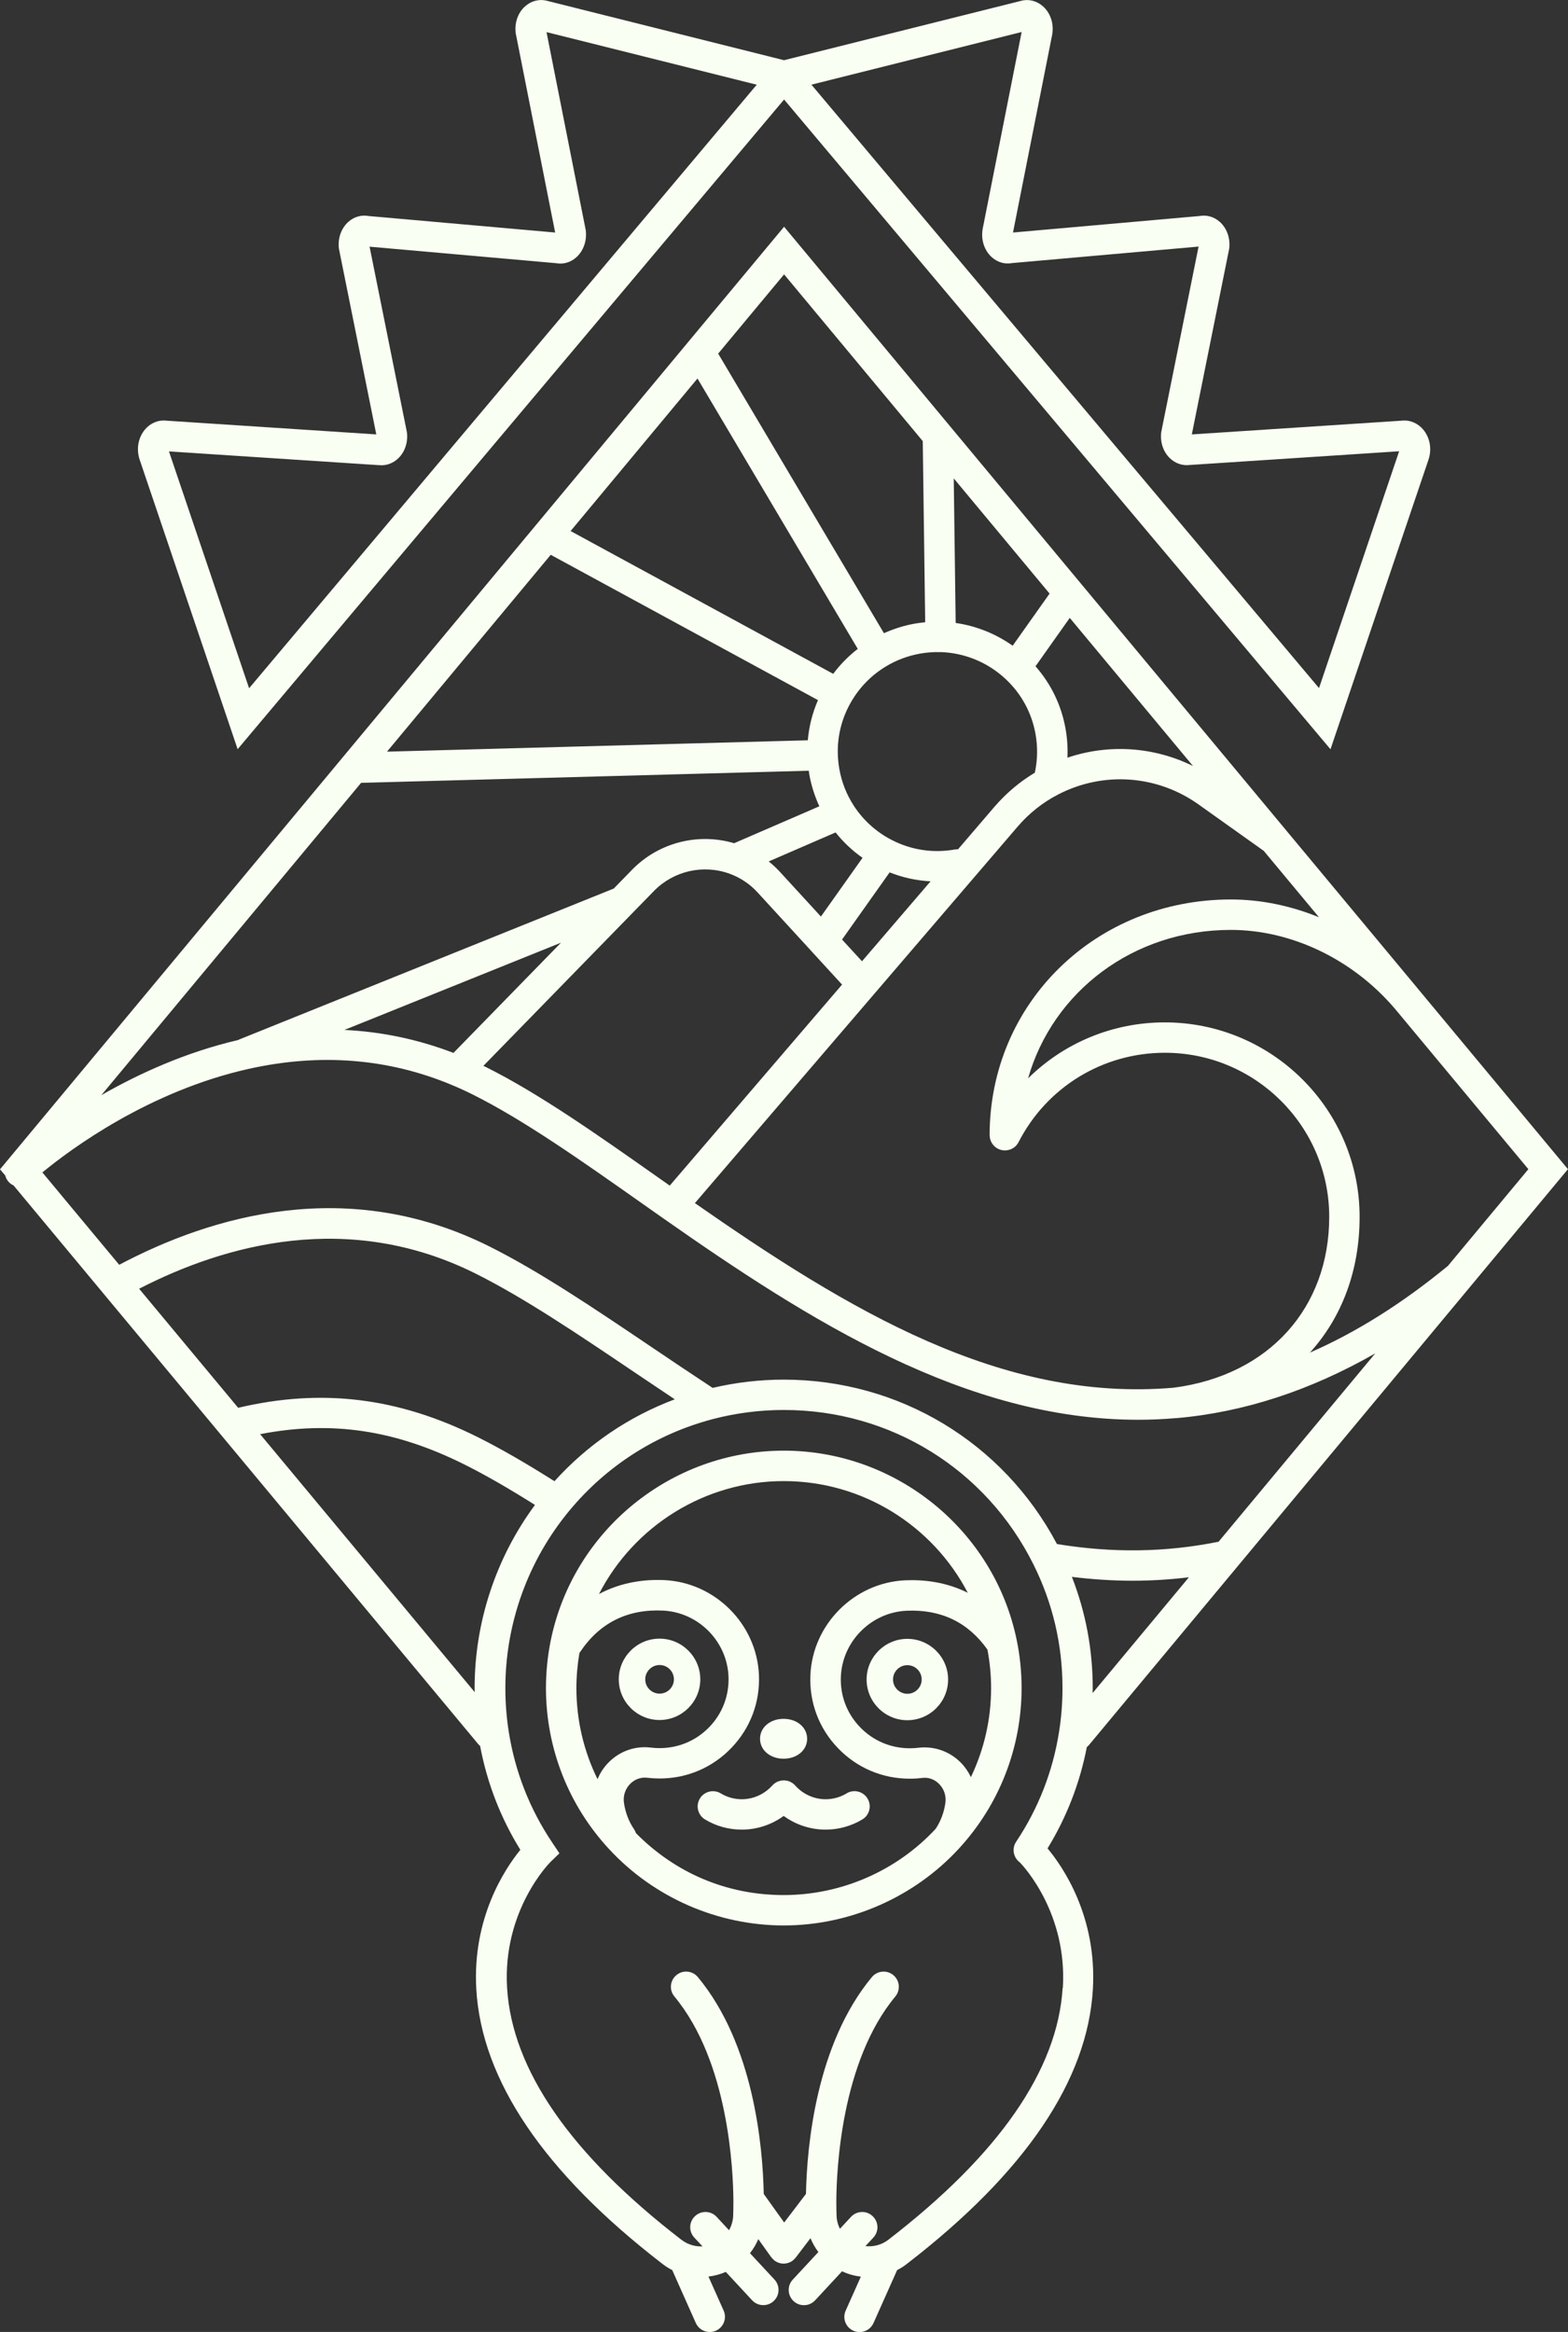 <svg width="156" height="232" viewBox="0 0 156 232" fill="none" xmlns="http://www.w3.org/2000/svg">
<rect x="0" y="0" width="156" height="232" fill="#333333" stroke="none"/>
<g clip-path="url(#clip0_3994_1286)">
<path d="M84.226 178.421C83.594 178.799 82.876 179.001 82.143 179.001C80.986 179.001 79.878 178.502 79.075 177.593C79.019 177.533 78.953 177.477 78.888 177.427C78.872 177.417 78.857 177.401 78.842 177.391C78.791 177.356 78.736 177.326 78.68 177.3C78.645 177.28 78.615 177.26 78.579 177.245C78.544 177.23 78.503 177.22 78.463 177.205C78.407 177.184 78.352 177.164 78.291 177.154C78.261 177.149 78.235 177.149 78.205 177.144C78.134 177.134 78.063 177.124 77.993 177.124C77.988 177.124 77.978 177.124 77.972 177.124C77.952 177.124 77.937 177.129 77.917 177.129C77.836 177.129 77.75 177.139 77.669 177.154C77.639 177.159 77.608 177.169 77.578 177.179C77.507 177.2 77.436 177.225 77.366 177.25C77.335 177.265 77.305 177.275 77.28 177.29C77.214 177.326 77.153 177.361 77.093 177.406C77.067 177.427 77.042 177.442 77.017 177.462C76.997 177.477 76.971 177.492 76.951 177.512C76.916 177.548 76.885 177.588 76.85 177.623C76.84 177.639 76.825 177.649 76.81 177.659C76.031 178.512 74.934 179.001 73.796 179.001C73.058 179.001 72.341 178.799 71.714 178.421C70.996 177.987 70.066 178.214 69.631 178.93C69.196 179.647 69.424 180.576 70.141 181.01C71.238 181.676 72.502 182.024 73.796 182.024C75.303 182.024 76.764 181.54 77.967 180.661C79.171 181.54 80.627 182.024 82.143 182.024C83.427 182.024 84.691 181.671 85.793 181.01C86.511 180.581 86.744 179.647 86.309 178.93C85.879 178.214 84.944 177.982 84.226 178.416V178.421Z" fill="#F9FFF2"/>
<path d="M77.957 174.969C79.297 174.969 80.303 174.116 80.303 172.986C80.303 171.855 79.297 171.002 77.957 171.002C76.617 171.002 75.616 171.855 75.616 172.986C75.616 174.116 76.622 174.969 77.957 174.969Z" fill="#F9FFF2"/>
<path d="M90.272 163.044C88.038 163.044 86.218 164.861 86.218 167.091C86.218 169.322 88.038 171.139 90.272 171.139C92.507 171.139 94.327 169.322 94.327 167.091C94.327 164.861 92.507 163.044 90.272 163.044ZM90.272 168.509C89.489 168.509 88.847 167.873 88.847 167.086C88.847 166.299 89.484 165.663 90.272 165.663C91.061 165.663 91.698 166.299 91.698 167.086C91.698 167.873 91.061 168.509 90.272 168.509Z" fill="#F9FFF2"/>
<path d="M69.671 167.071C69.671 164.84 67.851 163.024 65.617 163.024C63.382 163.024 61.562 164.84 61.562 167.071C61.562 169.302 63.382 171.118 65.617 171.118C67.851 171.118 69.671 169.302 69.671 167.071ZM64.196 167.071C64.196 166.289 64.833 165.648 65.622 165.648C66.41 165.648 67.047 166.284 67.047 167.071C67.047 167.858 66.41 168.494 65.622 168.494C64.833 168.494 64.196 167.858 64.196 167.071Z" fill="#F9FFF2"/>
<path d="M101.162 163.241C101.162 163.241 101.162 163.231 101.162 163.226C101.162 163.226 101.162 163.216 101.162 163.21C98.933 152.264 89.186 144.321 77.978 144.321C66.769 144.321 57.037 152.254 54.798 163.18C54.479 164.75 54.317 166.349 54.317 167.939C54.317 173.909 56.552 179.607 60.617 183.982C65.081 188.796 71.41 191.557 77.978 191.557C84.545 191.557 90.95 188.761 95.419 183.891C99.428 179.531 101.638 173.864 101.638 167.939C101.638 166.354 101.481 164.77 101.167 163.236L101.162 163.241ZM60.541 175.347C60.066 175.827 59.702 176.392 59.449 177.003C58.074 174.212 57.346 171.123 57.346 167.944C57.346 166.773 57.452 165.592 57.649 164.432C57.674 164.401 57.7 164.376 57.725 164.341C59.656 161.454 62.426 160.066 65.955 160.233C69.454 160.394 72.315 163.256 72.477 166.748C72.563 168.641 71.896 170.432 70.591 171.795C69.282 173.162 67.523 173.914 65.632 173.914C65.334 173.914 65.045 173.899 64.767 173.864C63.205 173.667 61.663 174.207 60.541 175.347ZM94.054 179.38C93.918 180.323 93.589 181.186 93.094 181.938C89.201 186.132 83.7 188.534 77.972 188.534C72.245 188.534 67.138 186.293 63.271 182.372C63.225 182.241 63.17 182.115 63.089 181.994C62.558 181.222 62.219 180.333 62.078 179.359C61.977 178.658 62.204 177.972 62.7 177.467C62.968 177.199 63.539 176.765 64.398 176.866C64.798 176.912 65.212 176.937 65.627 176.937C68.357 176.937 70.895 175.852 72.78 173.879C74.661 171.911 75.632 169.327 75.505 166.602C75.273 161.565 71.137 157.432 66.092 157.2C64.196 157.114 61.855 157.377 59.595 158.583C63.053 151.846 70.101 147.349 77.972 147.349C85.844 147.349 92.805 151.795 96.284 158.462C94.11 157.372 91.87 157.139 90.045 157.22C85 157.452 80.859 161.58 80.627 166.622C80.5 169.347 81.466 171.931 83.352 173.899C85.237 175.872 87.78 176.957 90.51 176.957C90.94 176.957 91.36 176.932 91.744 176.882C92.598 176.776 93.175 177.215 93.438 177.487C93.933 177.992 94.155 178.678 94.054 179.375V179.38ZM96.592 176.796C96.344 176.276 96.016 175.792 95.606 175.373C94.484 174.232 92.942 173.692 91.36 173.879C91.097 173.914 90.808 173.929 90.51 173.929C88.614 173.929 86.855 173.177 85.546 171.81C84.241 170.447 83.569 168.656 83.66 166.763C83.822 163.271 86.688 160.41 90.187 160.248C93.614 160.092 96.319 161.394 98.24 164.114C98.478 165.365 98.604 166.652 98.604 167.944C98.604 171.043 97.907 174.055 96.597 176.796H96.592Z" fill="#F9FFF2"/>
<path d="M108.149 173.793C108.22 173.733 108.291 173.672 108.351 173.596L155.995 116.318L141.051 98.347C141.051 98.347 141.046 98.342 141.041 98.337C141.041 98.337 141.035 98.327 141.03 98.322L141.02 98.307L78.008 22.558L68.392 34.115C68.392 34.115 68.382 34.13 68.377 34.135L0 116.333L0.521 116.944C0.576 117.166 0.683 117.378 0.839 117.559C0.986 117.726 1.163 117.852 1.35 117.938L47.578 173.516C47.634 173.586 47.699 173.642 47.765 173.697C48.458 177.376 49.797 180.843 51.769 184.033C50.187 185.981 46.987 190.84 47.386 197.885C47.907 206.959 54.135 216.154 65.894 225.217C65.894 225.217 65.904 225.222 65.904 225.228C65.904 225.228 65.91 225.228 65.915 225.233C66.213 225.465 66.537 225.672 66.88 225.843L69.226 231.107C69.479 231.672 70.03 232.005 70.611 232.005C70.819 232.005 71.026 231.965 71.228 231.874C71.991 231.536 72.335 230.637 71.996 229.875L70.485 226.489C71.081 226.419 71.663 226.262 72.209 226.025L74.828 228.846C75.126 229.169 75.53 229.33 75.94 229.33C76.309 229.33 76.678 229.199 76.971 228.927C77.583 228.356 77.623 227.403 77.052 226.787L74.615 224.163C74.954 223.734 75.227 223.264 75.444 222.765L76.728 224.561C76.728 224.561 76.754 224.587 76.769 224.602C76.814 224.662 76.87 224.718 76.926 224.773C76.956 224.804 76.981 224.829 77.017 224.859C77.027 224.869 77.037 224.879 77.047 224.889C77.118 224.945 77.194 224.99 77.275 225.031C77.29 225.036 77.305 225.041 77.315 225.051C77.401 225.091 77.487 225.122 77.573 225.147C77.598 225.152 77.623 225.162 77.649 225.167C77.75 225.187 77.856 225.202 77.962 225.202C78.063 225.202 78.164 225.187 78.265 225.167C78.291 225.167 78.311 225.157 78.336 225.152C78.427 225.127 78.518 225.096 78.604 225.056C78.614 225.056 78.624 225.051 78.629 225.046C78.705 225.011 78.776 224.965 78.842 224.92C78.857 224.91 78.867 224.9 78.877 224.889C78.912 224.864 78.943 224.834 78.973 224.804C79.029 224.753 79.079 224.703 79.125 224.647C79.14 224.632 79.155 224.622 79.165 224.602L80.636 222.669C80.834 223.158 81.097 223.623 81.42 224.047L78.872 226.792C78.301 227.403 78.341 228.361 78.953 228.932C79.246 229.204 79.615 229.335 79.984 229.335C80.394 229.335 80.798 229.174 81.097 228.851L83.776 225.964C84.368 226.242 84.994 226.419 85.647 226.494L84.135 229.88C83.796 230.642 84.135 231.541 84.903 231.879C85.106 231.97 85.313 232.01 85.52 232.01C86.102 232.01 86.653 231.677 86.905 231.112L89.256 225.843C89.595 225.672 89.918 225.47 90.217 225.233C101.981 216.169 108.21 206.969 108.73 197.895C109.145 190.654 105.748 185.723 104.221 183.891C106.127 180.772 107.436 177.391 108.129 173.808L108.149 173.793ZM47.229 168.348L25.88 142.681C32.957 141.303 39.317 142.257 46.188 145.689C48.24 146.713 50.505 148.01 53.225 149.721C49.342 154.975 47.219 161.379 47.219 167.944C47.219 168.08 47.224 168.217 47.229 168.353V168.348ZM55.161 147.359C52.214 145.497 49.767 144.094 47.548 142.984C39.626 139.027 32.017 138.094 23.695 140.057L13.842 128.213C22.396 123.807 34.676 120.396 47.305 126.699C52.118 129.101 57.457 132.699 63.109 136.514C64.423 137.402 65.773 138.306 67.133 139.214C62.553 140.93 58.473 143.701 55.161 147.364V147.359ZM70.889 138.069C68.817 136.706 66.774 135.333 64.802 134.001C59.064 130.13 53.645 126.477 48.66 123.989C34.605 116.974 21.077 120.946 11.86 125.831L4.216 116.641C7.063 114.299 14.798 108.566 24.712 106.346C31.794 104.756 38.594 105.286 44.919 107.926C45.637 108.223 46.339 108.546 47.017 108.884C52.083 111.413 57.75 115.405 63.751 119.634L66.016 121.228C80.535 131.407 96.081 141.248 113.23 141.248C114.448 141.248 115.682 141.197 116.915 141.091C116.936 141.091 116.961 141.091 116.981 141.091H117.027C117.027 141.091 117.037 141.091 117.042 141.086C123.74 140.506 130.363 138.341 136.824 134.642L121.238 153.38C115.975 154.445 110.702 154.52 105.156 153.612C99.807 143.504 89.463 137.256 77.972 137.256C75.576 137.256 73.195 137.534 70.889 138.079V138.069ZM54.797 55.199L81.38 69.653C80.829 70.924 80.485 72.277 80.368 73.649L38.503 74.78L54.792 55.194L54.797 55.199ZM69.393 37.657L85.338 64.555C84.418 65.267 83.594 66.105 82.896 67.038L56.769 52.832L69.388 37.662L69.393 37.657ZM118.69 76.208C114.792 74.29 110.318 73.987 106.197 75.38C106.243 74.432 106.182 73.473 106.015 72.519C105.601 70.172 104.57 68.048 103.023 66.287L106.43 61.472L118.69 76.208ZM131.187 91.237C128.386 90.101 125.414 89.486 122.456 89.486C108.998 89.486 98.457 99.79 98.457 112.947C98.457 112.977 98.463 113.002 98.468 113.028C98.468 113.083 98.473 113.134 98.483 113.189C98.493 113.24 98.503 113.285 98.513 113.33C98.523 113.376 98.538 113.426 98.558 113.472C98.574 113.517 98.594 113.563 98.619 113.608C98.639 113.653 98.665 113.694 98.69 113.734C98.715 113.774 98.74 113.815 98.771 113.85C98.801 113.891 98.832 113.931 98.867 113.966C98.897 114.002 98.933 114.037 98.968 114.067C99.003 114.097 99.039 114.133 99.079 114.158C99.125 114.188 99.165 114.219 99.216 114.244C99.241 114.259 99.261 114.279 99.287 114.289C99.302 114.299 99.317 114.299 99.337 114.309C99.388 114.335 99.438 114.35 99.489 114.37C99.534 114.385 99.58 114.4 99.625 114.41C99.671 114.42 99.721 114.431 99.772 114.436C99.822 114.441 99.878 114.451 99.929 114.451C99.949 114.451 99.964 114.456 99.979 114.456C100.009 114.456 100.035 114.451 100.065 114.446C100.116 114.446 100.171 114.441 100.222 114.431C100.272 114.42 100.318 114.41 100.368 114.4C100.414 114.39 100.459 114.375 100.505 114.36C100.555 114.34 100.601 114.32 100.646 114.299C100.687 114.279 100.732 114.259 100.773 114.234C100.813 114.209 100.854 114.178 100.894 114.153C100.935 114.128 100.97 114.092 101.01 114.057C101.046 114.022 101.081 113.992 101.112 113.951C101.142 113.916 101.172 113.88 101.203 113.84C101.233 113.795 101.263 113.749 101.289 113.704C101.304 113.679 101.319 113.658 101.334 113.633C104.145 108.148 109.726 104.736 115.894 104.736C124.908 104.736 132.244 112.059 132.244 121.057C132.244 130.055 126.314 136.817 116.764 138.059C99.625 139.532 84.418 130.342 69.135 119.694L101.248 82.234C102.391 80.901 103.746 79.831 105.267 79.044C109.767 76.713 115.126 77.096 119.251 80.038L125.732 84.651L131.202 91.227L131.187 91.237ZM45.116 104.751C41.617 103.409 37.993 102.642 34.267 102.465L55.814 93.785L45.116 104.751ZM65.065 88.638C67.017 86.639 69.969 85.968 72.598 86.927C73.67 87.32 74.605 87.946 75.384 88.799L80.717 94.613C80.717 94.613 80.728 94.623 80.733 94.633L83.776 97.954L66.632 117.953L65.5 117.156C59.403 112.861 53.645 108.809 48.377 106.174C48.286 106.129 48.185 106.084 48.094 106.038L65.07 88.633L65.065 88.638ZM83.134 82.819C83.902 83.783 84.807 84.636 85.813 85.342L81.673 91.186L77.613 86.76C77.259 86.372 76.88 86.023 76.481 85.701L83.129 82.819H83.134ZM85.763 95.637L83.776 93.472L88.508 86.791C89.817 87.31 91.188 87.608 92.583 87.679L85.758 95.637H85.763ZM100.753 64.243C99.064 63.047 97.123 62.269 95.08 61.977L94.888 47.594L104.423 59.055L100.753 64.238V64.243ZM93.518 64.873C95.935 64.934 98.25 65.878 100.03 67.538C101.612 69.007 102.648 70.914 103.028 73.044C103.25 74.316 103.23 75.592 102.962 76.839C102.962 76.849 102.962 76.859 102.962 76.869C101.455 77.772 100.106 78.908 98.933 80.27L95.313 84.494C95.207 84.494 95.095 84.494 94.989 84.515C92.815 84.898 90.641 84.565 88.69 83.551C87.168 82.763 85.869 81.588 84.944 80.159C84.216 79.039 83.731 77.803 83.503 76.491C83.422 76.021 83.372 75.547 83.356 75.078C83.291 73.231 83.756 71.409 84.696 69.799C85.535 68.356 86.734 67.139 88.164 66.287C89.191 65.666 90.333 65.242 91.546 65.025C92.199 64.909 92.866 64.858 93.523 64.879L93.518 64.873ZM35.925 77.883L80.465 76.677C80.48 76.788 80.49 76.899 80.51 77.01C80.707 78.126 81.046 79.195 81.516 80.215L73.038 83.889C69.448 82.824 65.525 83.823 62.891 86.523L61.061 88.4L23.802 103.414C23.761 103.429 23.731 103.454 23.69 103.469C18.448 104.691 13.792 106.825 10.081 108.955L35.93 77.878L35.925 77.883ZM112.659 157.261C114.549 157.261 116.43 157.145 118.285 156.917L108.705 168.434C108.705 168.272 108.715 168.106 108.715 167.944C108.715 164.099 108.012 160.389 106.642 156.877C108.66 157.124 110.667 157.261 112.653 157.261H112.659ZM144.074 125.922C139.509 129.676 134.949 132.543 130.323 134.566C133.482 131.084 135.267 126.436 135.267 121.062C135.267 110.393 126.571 101.713 115.884 101.713C110.687 101.713 105.849 103.762 102.284 107.28C104.747 98.665 112.729 92.513 122.456 92.513C128.462 92.513 134.534 95.415 138.705 100.27L138.715 100.28C138.715 100.28 138.725 100.29 138.73 100.295L152.057 116.318L144.074 125.916V125.922ZM91.804 43.89L92.047 61.906C91.703 61.941 91.354 61.982 91.01 62.042C89.934 62.234 88.912 62.562 87.942 62.996L71.451 35.179L78.008 27.297L91.804 43.885V43.89ZM105.722 197.769C105.227 205.914 99.393 214.342 88.382 222.825C87.73 223.335 86.9 223.542 86.102 223.461L86.89 222.608C87.462 221.998 87.426 221.039 86.809 220.469C86.198 219.898 85.237 219.934 84.666 220.549L83.564 221.735C83.346 221.301 83.225 220.812 83.225 220.307V220.242C83.225 220.242 83.205 219.792 83.205 219.046C83.22 215.896 83.68 205.122 89.074 198.627C89.61 197.981 89.519 197.027 88.877 196.498C88.235 195.963 87.275 196.053 86.744 196.694C81.193 203.376 80.283 213.489 80.186 218.263L78.018 221.11L75.985 218.268C75.889 213.504 74.984 203.381 69.428 196.694C68.892 196.048 67.937 195.963 67.295 196.498C66.648 197.032 66.562 197.986 67.098 198.627C72.492 205.122 72.952 215.896 72.967 219.04C72.967 219.792 72.947 220.221 72.947 220.242V220.307C72.947 220.872 72.795 221.407 72.532 221.877L71.299 220.549C70.728 219.934 69.772 219.898 69.155 220.469C68.538 221.039 68.503 221.993 69.074 222.608L69.893 223.486C69.459 223.507 69.019 223.441 68.604 223.28C68.311 223.169 68.038 223.012 67.8 222.83C67.8 222.83 67.8 222.83 67.795 222.83C67.795 222.83 67.795 222.83 67.79 222.825C56.779 214.342 50.945 205.914 50.45 197.769C49.98 190.053 54.706 185.299 54.752 185.259L55.657 184.381L54.954 183.331C52.694 179.97 51.238 176.246 50.611 172.259C50.389 170.836 50.278 169.387 50.278 167.944C50.278 161.51 52.538 155.247 56.638 150.301C60.369 145.8 65.323 142.646 70.955 141.172C73.235 140.577 75.601 140.274 77.992 140.274C88.594 140.274 98.109 146.168 102.825 155.656C104.736 159.491 105.707 163.624 105.707 167.944C105.707 169.418 105.591 170.891 105.358 172.34C104.736 176.256 103.301 179.92 101.096 183.23C100.641 183.911 100.818 184.82 101.476 185.294C101.905 185.743 106.192 190.406 105.742 197.774L105.722 197.769Z" fill="#F9FFF2"/>
<path d="M23.635 74.543L78.008 9.901L132.37 74.543L142.123 45.722C142.471 44.682 142.269 43.537 141.592 42.734C141.051 42.088 140.257 41.76 139.463 41.851L118.574 43.219L122.274 24.834L122.295 24.723C122.421 23.704 122.057 22.684 121.339 22.058C120.768 21.559 120.04 21.357 119.317 21.493L100.783 23.133L104.686 3.427L104.696 3.356C104.853 2.316 104.494 1.272 103.761 0.626C103.134 0.071 102.325 -0.121 101.577 0.086L78.003 5.99L54.464 0.091C53.68 -0.126 52.871 0.071 52.245 0.626C51.511 1.277 51.158 2.321 51.319 3.361L55.232 23.133L36.694 21.493C35.976 21.357 35.248 21.554 34.671 22.058C33.959 22.684 33.589 23.704 33.716 24.723L37.437 43.219L16.547 41.851C15.748 41.76 14.96 42.088 14.419 42.734C13.746 43.537 13.544 44.682 13.893 45.727L23.645 74.543H23.635ZM101.643 3.184L97.76 22.795L97.75 22.866C97.593 23.895 97.947 24.935 98.665 25.581C99.241 26.101 99.979 26.313 100.712 26.171L119.246 24.531L115.55 42.891L115.53 43.002C115.409 43.976 115.722 44.934 116.375 45.57C116.91 46.09 117.618 46.347 118.331 46.262L139.2 44.894L131.228 68.456L80.728 8.423L101.643 3.184ZM37.684 46.272C38.392 46.358 39.1 46.105 39.636 45.586C40.288 44.95 40.607 43.986 40.485 43.012L36.769 24.541L55.303 26.181C56.031 26.323 56.769 26.111 57.346 25.591C58.063 24.945 58.417 23.905 58.271 22.881L54.373 3.194L75.288 8.428L24.783 68.472L16.81 44.909L37.684 46.277V46.272Z" fill="#F9FFF2"/>
</g>
<defs>
<clipPath id="clip0_3994_1286">
<rect width="156" height="232" fill="white"/>
</clipPath>
</defs>
</svg>
